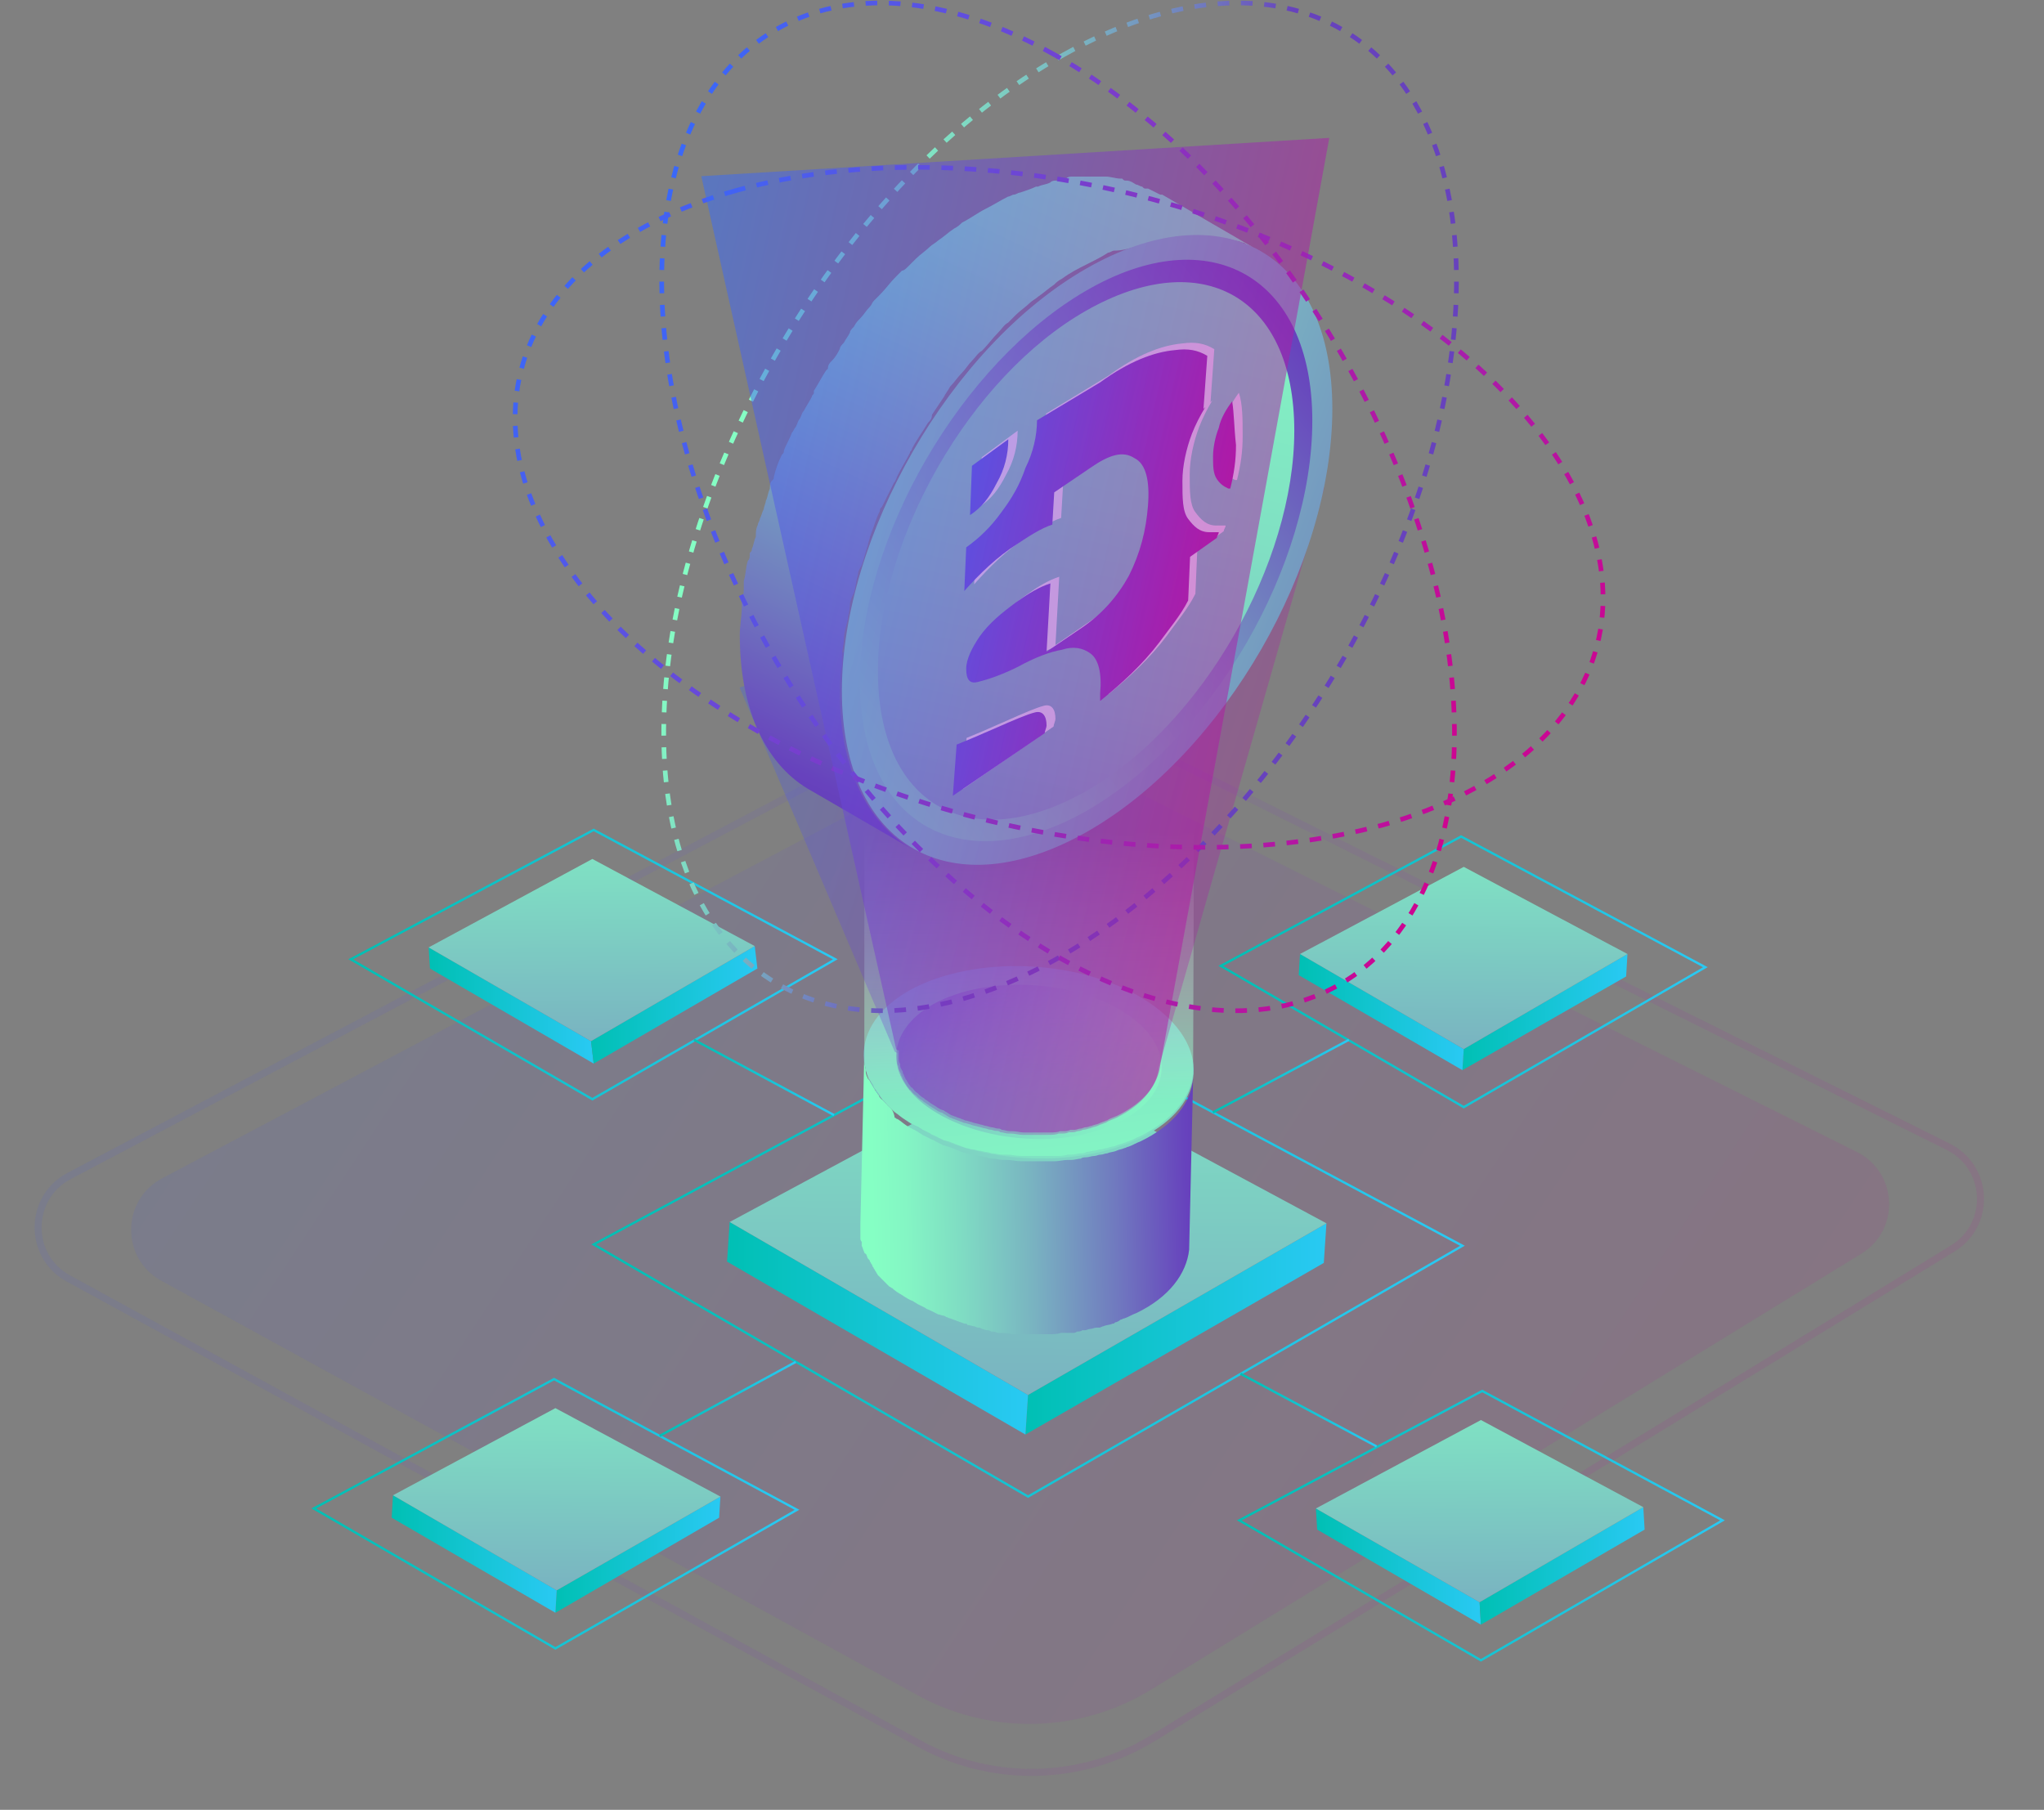 <svg width="690" height="611" viewBox="0 0 690 611" fill="none" xmlns="http://www.w3.org/2000/svg">
<rect x="0" y="0" width="690" height="611" fill="#808080" stroke="none"/>
<path opacity="0.1" d="M305.599 265.078L54.728 397.813C40.902 405.129 40.757 424.882 54.473 432.401L309.766 572.329C334.498 585.885 364.598 585.145 388.634 570.39L628.345 423.246C641.479 415.184 640.637 395.828 626.854 388.936L377.482 264.251C354.793 252.906 328.021 253.214 305.599 265.078Z" fill="url(#paint0_linear_1_417)"/>
<path opacity="0.1" d="M305.472 248.121L23.339 397.013C9.489 404.323 9.343 424.108 23.085 431.621L310.474 588.736C335.166 602.235 365.191 601.498 389.191 586.804L659.174 421.503C672.333 413.447 671.491 394.059 657.683 387.173L377.209 247.297C354.56 236.002 327.856 236.308 305.472 248.121Z" stroke="url(#paint1_linear_1_417)" stroke-width="2.357"/>
<path d="M549.387 322.075L548.941 329.652L493.675 361.296L494.121 354.165L549.387 322.075Z" fill="url(#paint2_linear_1_417)"/>
<path d="M494.123 354.166L493.677 361.297L438.411 329.207L438.857 322.076L494.123 354.166Z" fill="url(#paint3_linear_1_417)"/>
<path d="M438.858 322.075L494.124 354.165L549.39 322.075L494.124 292.659L438.858 322.075Z" fill="url(#paint4_linear_1_417)"/>
<path d="M412.115 326.086L494.123 373.775L575.685 326.532L493.232 282.408L412.115 326.086Z" stroke="url(#paint5_linear_1_417)" stroke-width="0.778" stroke-miterlimit="10"/>
<path d="M144.698 319.846L145.144 326.977L200.41 359.067L199.519 351.491L144.698 319.846Z" fill="url(#paint6_linear_1_417)"/>
<path d="M199.517 351.491L200.409 359.068L255.675 326.978L254.783 319.401L199.517 351.491Z" fill="url(#paint7_linear_1_417)"/>
<path d="M254.787 319.401L199.521 351.491L144.701 319.847L199.967 289.985L254.787 319.401Z" fill="url(#paint8_linear_1_417)"/>
<path d="M281.973 323.858L199.965 371.101L118.403 323.858L200.411 280.18L281.973 323.858Z" stroke="url(#paint9_linear_1_417)" stroke-width="0.778" stroke-miterlimit="10"/>
<path d="M200.413 420.126L347.046 505.254L493.68 420.572L346.155 341.684L200.413 420.126Z" stroke="url(#paint10_linear_1_417)" stroke-width="0.778" stroke-miterlimit="10"/>
<path d="M447.774 412.995L446.882 426.366L346.155 484.306L347.047 470.936L447.774 412.995Z" fill="url(#paint11_linear_1_417)"/>
<path d="M347.048 470.936L346.156 484.307L245.43 425.921L246.321 412.55L347.048 470.936Z" fill="url(#paint12_linear_1_417)"/>
<path d="M246.322 412.55L347.049 470.936L447.775 412.996L346.603 358.621L246.322 412.55Z" fill="url(#paint13_linear_1_417)"/>
<path d="M299.806 373.328C299.806 373.328 299.806 372.883 299.806 373.328C298.915 372.437 298.469 371.546 297.578 371.1C297.132 370.654 296.686 370.209 296.686 369.763C296.241 369.317 295.795 368.426 295.349 367.98C295.349 367.534 294.904 367.089 294.904 367.089C294.458 366.197 294.012 365.752 293.567 364.86C293.567 364.86 293.567 364.415 293.121 364.415C292.675 363.523 292.23 362.632 292.23 361.74C292.23 361.295 292.23 361.295 292.23 360.849C292.23 359.958 291.784 359.512 291.784 358.621C291.784 358.175 291.784 358.175 291.784 357.729C291.784 356.838 291.784 355.946 291.784 355.055L290.447 412.995C290.447 412.995 290.447 412.995 290.447 413.441C290.447 414.332 290.447 414.778 290.447 415.669V416.115C290.447 416.561 290.447 416.561 290.447 417.006C290.447 417.452 290.447 417.898 290.447 417.898C290.447 418.344 290.447 418.789 290.892 419.235C290.892 419.681 290.892 419.681 290.892 420.126V420.572C291.338 421.463 291.338 421.909 291.784 422.8C291.784 422.8 291.784 423.246 292.23 423.246C292.675 423.692 292.675 424.583 293.121 425.029L293.567 425.475C293.567 425.92 294.012 426.366 294.012 426.366C294.012 426.812 294.458 426.812 294.458 427.257C294.458 427.703 294.904 427.703 294.904 428.149C295.349 428.594 295.349 429.04 295.795 429.486C295.795 429.932 296.241 429.932 296.241 430.377C296.686 430.823 297.132 431.269 297.578 431.714C298.024 432.16 298.915 433.051 299.361 433.497C299.806 433.943 299.806 433.943 300.252 434.389C300.698 434.389 300.698 434.834 301.143 434.834C302.035 435.726 303.372 436.617 304.263 437.063C305.6 437.954 306.937 438.845 308.275 439.291C308.72 439.737 309.166 439.737 309.612 440.183C310.503 440.628 311.394 441.074 312.286 441.52C312.731 441.965 313.177 441.965 314.069 442.411C314.96 442.857 315.851 443.302 316.743 443.748C317.188 443.748 318.08 444.194 318.525 444.194C318.971 444.194 319.417 444.639 319.417 444.639C319.863 444.639 320.308 445.085 320.754 445.085C322.091 445.531 322.982 445.977 324.319 446.422C324.765 446.422 325.211 446.868 325.657 446.868C326.102 446.868 326.548 446.868 326.548 447.314C327.439 447.314 328.331 447.759 328.776 447.759C329.222 447.759 329.668 448.205 330.113 448.205C330.559 448.205 331.005 448.205 331.451 448.651C331.896 448.651 332.788 449.096 333.233 449.096C333.679 449.096 334.125 449.096 334.57 449.542C335.462 449.542 335.908 449.542 336.799 449.988C337.245 449.988 337.69 449.988 338.136 449.988H338.582C339.919 449.988 341.256 450.433 342.593 450.433C342.593 450.433 342.593 450.433 343.039 450.433C343.484 450.433 343.484 450.433 343.93 450.433C344.821 450.433 345.713 450.433 346.604 450.433C347.05 450.433 347.496 450.433 347.941 450.433C348.387 450.433 348.833 450.433 349.278 450.433C349.724 450.433 350.17 450.433 350.615 450.433C351.507 450.433 352.844 450.433 353.735 450.433H354.181C355.518 450.433 356.855 450.433 358.192 449.988C358.638 449.988 358.638 449.988 359.084 449.988C359.529 449.988 359.975 449.988 360.421 449.988C360.866 449.988 361.758 449.988 362.203 449.988C362.649 449.988 363.095 449.988 363.54 449.542C363.986 449.542 364.878 449.542 365.323 449.096C365.769 449.096 366.215 449.096 366.215 449.096C366.66 449.096 367.552 448.651 367.997 448.651C368.889 448.651 369.335 448.205 370.226 448.205C370.672 448.205 370.672 448.205 371.117 448.205C371.563 448.205 372.009 447.759 372.454 447.759C373.346 447.314 374.683 447.314 375.574 446.868C376.02 446.868 376.02 446.868 376.466 446.422C376.911 446.422 377.803 445.977 378.248 445.531C378.694 445.531 379.14 445.085 379.585 445.085C380.923 444.639 382.26 443.748 383.597 443.302C394.739 437.954 400.533 429.932 401.424 421.909L402.762 363.969C402.316 371.991 396.076 380.014 384.934 385.362C383.597 385.808 382.26 386.699 380.923 387.145C380.477 387.145 380.031 387.591 379.585 387.591C378.694 388.036 377.803 388.036 376.911 388.482C376.02 388.928 374.683 388.928 373.791 389.373C372.9 389.373 372.454 389.819 371.563 389.819C370.672 389.819 370.226 390.265 369.335 390.265C368.443 390.265 367.552 390.711 366.66 390.711C366.215 390.711 365.323 390.711 364.878 391.156C363.986 391.156 362.649 391.602 361.758 391.602C361.312 391.602 360.866 391.602 360.421 391.602C359.084 391.602 357.301 392.048 355.964 392.048H355.518C354.181 392.048 352.844 392.048 351.061 392.048C350.615 392.048 350.17 392.048 349.724 392.048C348.387 392.048 347.05 392.048 345.713 392.048C345.267 392.048 345.267 392.048 344.821 392.048C343.039 392.048 341.702 391.602 339.919 391.602C339.473 391.602 339.027 391.602 338.582 391.602C337.245 391.602 336.353 391.156 335.016 391.156C334.57 391.156 333.679 391.156 333.233 390.711C332.342 390.711 331.451 390.265 330.559 390.265C329.668 390.265 328.776 389.819 328.331 389.819C327.439 389.819 326.994 389.373 326.102 389.373C324.765 388.928 323.428 388.482 322.537 388.036C321.645 387.591 321.2 387.591 320.308 387.145C319.863 387.145 318.971 386.699 318.525 386.699C317.634 386.254 316.743 385.808 315.851 385.362C315.406 384.917 314.96 384.917 314.069 384.471C313.177 384.025 312.286 383.579 311.394 383.134C310.949 382.688 310.503 382.688 310.057 382.242C308.72 381.351 307.383 380.905 306.046 380.014C304.709 379.122 303.818 378.231 302.926 377.785C302.48 377.785 302.48 377.34 302.035 377.34C301.589 374.666 300.698 374.22 299.806 373.328Z" fill="url(#paint14_linear_1_417)"/>
<path d="M306.493 378.677C285.545 364.86 286.882 344.358 309.167 333.216C331.897 322.074 367.107 324.302 388.054 338.564C409.002 352.826 407.665 372.883 385.38 384.025C362.65 395.167 327.44 392.939 306.493 378.677Z" fill="url(#paint15_linear_1_417)"/>
<path d="M314.513 374.666C297.576 363.523 298.913 347.033 316.741 338.119C335.015 329.205 363.093 330.988 380.03 342.13C396.966 353.272 396.075 369.763 377.801 378.677C359.973 388.037 331.449 385.808 314.513 374.666Z" fill="url(#paint16_linear_1_417)"/>
<path d="M291.78 354.609C291.78 355.5 291.78 356.392 291.78 357.283C291.78 357.729 291.78 357.729 291.78 358.174C291.78 359.066 291.78 359.511 292.226 360.403C292.226 360.849 292.226 360.849 292.226 361.294C292.672 362.186 292.672 363.077 293.118 363.968C293.118 363.968 293.118 364.414 293.563 364.414C294.009 365.305 294.455 365.751 294.9 366.643C294.9 367.088 295.346 367.534 295.346 367.534C295.792 367.98 296.237 368.871 296.683 369.317C297.129 369.762 297.129 370.208 297.574 370.654C298.02 371.545 298.912 371.991 299.357 372.882C300.249 373.774 301.14 374.665 302.031 375.556C302.477 375.556 302.477 376.002 302.923 376.002C303.814 376.894 305.151 377.785 306.043 378.231C307.38 379.122 308.717 380.013 310.054 380.459C310.5 380.905 310.945 380.905 311.391 381.35C312.282 381.796 313.174 382.242 314.065 382.688C314.511 383.133 314.957 383.133 315.848 383.579C316.739 384.025 317.631 384.47 318.522 384.916C318.968 384.916 319.859 385.362 320.305 385.362C321.196 385.807 321.642 385.807 322.533 386.253C323.87 386.699 324.762 387.145 326.099 387.59C326.99 387.59 327.436 388.036 328.327 388.036C329.219 388.036 330.11 388.482 330.556 388.482C331.447 388.482 332.339 388.927 333.23 388.927C333.676 388.927 334.567 389.373 335.013 389.373C336.35 389.373 337.241 389.819 338.578 389.819C339.024 389.819 339.47 389.819 339.915 389.819C341.698 389.819 343.035 390.264 344.818 390.264C345.264 390.264 345.264 390.264 345.709 390.264C347.046 390.264 348.384 390.264 349.721 390.264C350.166 390.264 350.612 390.264 351.058 390.264C352.395 390.264 353.732 390.264 355.515 390.264H355.96C357.743 390.264 359.08 390.264 360.417 389.819C360.863 389.819 361.309 389.819 361.754 389.819C362.646 389.819 363.983 389.373 364.874 389.373C365.32 389.373 366.211 389.373 366.657 388.927C367.548 388.927 368.44 388.482 369.331 388.482C370.223 388.482 370.668 388.036 371.56 388.036C372.451 388.036 372.897 387.59 373.788 387.59C374.679 387.145 376.017 387.144 376.908 386.699C377.799 386.253 378.691 386.253 379.582 385.807C380.028 385.807 380.473 385.362 380.919 385.362C382.256 384.916 383.593 384.025 384.93 383.579C395.627 378.231 401.867 370.654 402.758 362.631L403.204 236.054L291.78 235.609V356.392V354.609Z" fill="url(#paint17_linear_1_417)"/>
<path opacity="0.3" d="M302.925 355.501C302.925 356.393 302.925 356.839 302.925 357.73V358.176C302.925 358.621 302.925 359.513 303.371 359.958V360.404C303.371 361.296 303.817 361.741 304.262 362.633V363.078C304.708 363.524 304.708 364.415 305.154 364.861C305.154 365.307 305.599 365.307 305.599 365.752C306.045 366.198 306.045 366.644 306.491 367.09C306.936 367.535 306.936 367.981 307.382 367.981C307.828 368.427 308.273 369.318 309.165 369.764C310.056 370.655 310.502 371.101 311.393 371.546L311.839 371.992C312.73 372.438 313.622 373.329 314.513 373.775C315.405 374.221 316.296 375.112 317.633 375.558C318.079 375.558 318.524 376.003 318.524 376.003C319.416 376.449 319.861 376.895 320.753 377.34C321.199 377.34 321.644 377.786 322.09 377.786C322.981 378.232 323.427 378.232 324.318 378.678C324.764 378.678 325.21 379.123 325.655 379.123C326.101 379.123 326.993 379.569 327.438 379.569C328.33 380.015 329.221 380.015 330.558 380.46C331.004 380.46 331.895 380.906 332.341 380.906C332.787 380.906 333.678 381.352 334.124 381.352C335.015 381.352 335.461 381.797 336.352 381.797C336.798 381.797 337.244 381.797 337.689 382.243C338.581 382.243 339.472 382.689 340.363 382.689C340.809 382.689 341.255 382.689 341.255 382.689C342.592 382.689 343.929 383.135 345.266 383.135H345.712C346.603 383.135 347.94 383.135 348.832 383.135C349.277 383.135 349.723 383.135 349.723 383.135C351.06 383.135 351.951 383.135 353.288 383.135H353.734C355.071 383.135 356.408 383.134 357.3 382.689C357.745 382.689 358.191 382.689 358.191 382.689C359.083 382.689 359.974 382.689 360.865 382.243C361.311 382.243 361.757 382.243 362.202 382.243C363.094 382.243 363.539 381.797 364.431 381.797C364.877 381.797 365.322 381.352 366.214 381.352C366.659 381.352 367.551 380.906 367.996 380.906C368.888 380.46 369.779 380.46 370.671 380.015C371.562 379.569 372.008 379.569 372.899 379.123C373.345 379.123 373.79 378.678 373.79 378.678C374.682 378.232 376.019 377.786 376.91 377.34C385.824 372.884 390.281 367.09 391.172 360.404L447.045 164.636L249.67 232.115L302.034 355.056L302.925 355.501Z" fill="url(#paint18_linear_1_417)"/>
<path d="M383.536 83.269C383.536 82.593 383.536 82.593 383.536 83.269C386.239 82.593 388.266 81.918 390.293 81.242C391.645 81.242 392.321 80.566 393.672 80.566C395.024 80.566 396.375 79.89 397.727 79.89C398.402 79.89 399.078 79.89 400.43 79.89C402.457 79.89 403.808 79.89 405.836 79.89C406.511 79.89 406.511 79.89 407.187 79.89C409.214 79.89 411.242 80.566 413.269 80.566C413.945 80.566 413.945 80.566 414.621 80.566C415.972 81.242 417.999 81.242 419.351 81.918C420.027 81.918 420.027 81.918 420.702 82.593C422.73 83.269 424.081 83.945 426.108 85.296L392.321 65.699C392.321 65.699 392.321 65.699 391.645 65.699C390.293 65.024 388.942 64.348 387.59 63.672H386.914C386.239 63.672 386.239 63.672 385.563 62.996C384.887 62.996 384.211 62.321 383.536 62.321C381.508 60.969 380.833 60.969 380.157 60.969C379.481 60.969 379.481 60.969 378.805 60.293H378.13C376.778 60.293 374.751 59.617 373.399 59.617C372.724 59.617 372.724 59.617 372.048 59.617C370.696 59.617 369.345 59.617 367.993 59.617C367.317 59.617 367.317 59.617 366.642 59.617C365.966 59.617 365.29 59.617 363.939 59.617C363.263 59.617 362.587 59.617 361.911 59.617C361.236 59.617 360.56 59.617 359.884 60.293C358.533 60.293 357.857 60.969 356.505 60.969C355.83 60.969 355.154 60.969 354.478 61.645C353.127 62.321 351.775 62.321 350.424 62.996C350.424 62.996 350.423 62.996 349.748 62.996C348.396 63.672 346.369 64.348 344.342 65.024C343.666 65.024 342.99 65.699 342.314 65.699C341.639 65.699 340.963 66.375 340.287 66.375C337.584 67.727 335.557 69.078 332.854 70.43C330.151 71.781 327.448 73.808 324.745 75.16C324.069 75.836 323.393 76.511 322.042 77.187C320.014 78.539 318.663 79.89 316.636 81.242C315.96 81.918 314.608 82.593 313.933 83.269C312.581 84.621 310.554 85.972 309.202 87.324C308.526 87.999 307.175 89.351 306.499 90.027C305.823 90.702 305.148 91.378 304.472 91.378C303.796 92.054 303.12 92.73 302.445 93.405C300.417 95.433 299.066 97.46 297.039 99.487C296.363 100.163 295.687 100.839 295.011 101.515C294.336 102.19 294.336 102.866 293.66 103.542C292.308 104.893 291.633 106.245 290.281 107.596C289.605 108.272 288.929 108.948 288.254 110.299C287.578 110.975 286.902 111.651 286.902 112.327C286.226 113.678 285.551 114.354 284.875 115.705C284.199 116.381 283.523 117.057 283.523 117.733C282.848 119.084 282.172 120.436 280.82 121.787C280.145 122.463 279.469 123.139 279.469 124.49L278.793 125.166C277.442 127.193 276.09 129.896 274.739 131.924C274.739 131.924 274.739 131.924 274.739 132.599C274.739 133.275 274.063 133.275 274.063 133.951C273.387 135.302 272.036 137.33 271.36 138.681C270.684 139.357 270.684 140.033 270.008 141.384C269.332 142.06 269.332 142.736 268.657 144.087C267.981 144.763 267.981 145.439 267.305 146.115C266.629 148.142 265.278 150.169 264.602 152.196C264.602 152.872 264.602 152.872 263.926 153.548C262.575 156.251 261.899 158.278 261.223 160.981C261.223 161.657 261.223 161.657 260.548 162.333C259.872 163.009 259.872 164.36 259.872 165.036C259.196 166.387 259.196 167.739 258.52 169.09C258.52 169.766 257.845 171.118 257.845 171.793C257.169 173.145 257.169 173.821 256.493 175.172C256.493 175.848 255.817 176.524 255.817 177.2C255.142 178.551 255.142 179.903 255.142 181.254C254.466 182.606 254.466 183.957 253.79 185.309C253.79 185.984 253.79 185.984 253.114 186.66C253.114 188.012 253.114 188.687 252.439 189.363C251.763 191.39 251.763 194.093 251.087 196.121C251.087 196.797 251.087 197.472 251.087 198.148C251.087 199.5 251.087 200.851 250.411 202.203C250.411 202.878 250.411 204.23 250.411 204.906C250.411 208.284 249.735 210.987 249.735 214.366C249.735 240.721 259.196 258.966 274.063 267.075L307.851 286.672C292.984 277.888 283.523 259.642 283.523 233.963C283.523 231.26 283.523 227.881 284.199 224.503C284.199 223.827 284.199 222.475 284.199 221.8C284.199 219.772 284.875 217.745 284.875 215.718C284.875 213.69 285.551 211.663 286.226 208.96C286.226 207.609 286.902 206.257 286.902 204.23C286.902 202.878 287.578 201.527 288.254 200.175C288.929 198.148 288.929 196.121 289.605 194.093C289.605 192.742 290.281 192.066 290.957 190.715C291.633 188.687 292.308 185.984 292.984 183.957C292.984 183.281 293.66 181.93 293.66 181.254C295.011 177.875 295.687 175.172 297.039 172.469C297.039 171.793 297.039 171.793 297.714 171.118C299.066 168.415 300.417 165.712 301.769 163.009C302.445 162.333 302.445 161.657 303.12 160.306C304.472 157.603 305.823 155.575 307.175 152.872C307.175 152.196 307.851 152.196 307.851 151.521C309.202 148.818 311.23 146.115 313.257 142.736C313.933 142.06 314.608 141.384 314.608 140.033C315.96 138.006 317.311 135.978 318.663 133.951C319.339 132.599 320.014 131.924 320.69 130.572C322.042 129.221 323.393 127.193 324.745 125.842C326.096 124.49 326.772 123.139 328.123 121.787C329.475 120.436 330.151 119.084 331.502 118.408C333.53 116.381 334.881 114.354 336.908 112.327C338.26 110.975 338.936 109.624 340.287 108.948C340.963 108.272 342.314 106.921 342.99 106.245C344.342 104.893 346.369 103.542 347.72 102.19C348.396 101.515 349.748 100.839 350.424 100.163C352.451 98.811 353.802 97.46 355.83 96.109C356.505 95.433 357.181 94.757 358.533 94.081C361.236 92.054 363.939 90.702 366.642 89.351C369.345 87.999 372.048 86.648 374.075 85.296C374.751 85.296 375.427 84.621 376.102 84.621C378.805 84.621 380.833 83.945 383.536 83.269Z" fill="url(#paint19_linear_1_417)"/>
<path d="M366.642 90.703C412.593 64.349 449.76 85.297 449.76 138.006C449.76 190.716 413.269 254.237 367.317 280.591C321.366 306.946 284.199 285.997 284.199 233.288C284.199 181.255 320.69 117.058 366.642 90.703Z" fill="url(#paint20_linear_1_417)"/>
<path d="M366.64 98.136C408.537 73.808 443 93.406 443 142.06C443 190.715 409.212 249.506 366.64 273.833C324.743 297.485 290.279 278.563 290.279 229.909C290.279 181.254 324.743 122.463 366.64 98.136Z" fill="url(#paint21_linear_1_417)"/>
<path d="M366.64 104.892C405.834 82.592 436.919 100.162 436.919 145.438C436.919 190.038 405.834 244.774 366.64 267.074C327.446 289.374 296.362 271.805 296.362 226.529C296.362 181.929 327.446 127.192 366.64 104.892Z" fill="url(#paint22_linear_1_417)"/>
<path d="M359.207 18.396C432.865 -22.825 492.332 11.639 491.656 96.109C490.98 180.578 430.162 281.942 356.504 323.839C282.847 365.061 223.38 330.597 224.056 246.127C224.731 161.657 284.874 59.618 359.207 18.396Z" stroke="url(#paint23_linear_1_417)" stroke-width="1.571" stroke-miterlimit="10" stroke-dasharray="3.93 3.93"/>
<path d="M355.829 18.396C282.171 -22.825 222.704 11.639 223.38 96.109C224.056 180.578 284.874 281.942 358.532 323.839C432.189 365.061 491.656 330.597 490.98 246.127C490.305 161.657 429.486 59.618 355.829 18.396Z" stroke="url(#paint24_linear_1_417)" stroke-width="1.571" stroke-miterlimit="10" stroke-dasharray="3.93 3.93"/>
<path d="M248.382 64.349C166.615 87.324 149.722 153.549 209.864 213.016C270.007 271.807 384.886 300.864 466.652 278.564C548.419 255.588 565.313 189.364 505.171 129.897C445.028 70.43 330.149 41.373 248.382 64.349Z" stroke="url(#paint25_linear_1_417)" stroke-width="1.571" stroke-miterlimit="10" stroke-dasharray="3.93 3.93"/>
<path d="M243.197 505.254L242.751 512.385L187.485 544.475L187.931 536.898L243.197 505.254Z" fill="url(#paint26_linear_1_417)"/>
<path d="M187.931 536.898L187.486 544.475L132.22 512.385L132.665 504.808L187.931 536.898Z" fill="url(#paint27_linear_1_417)"/>
<path d="M132.666 504.809L187.932 536.899L243.198 505.254L187.486 475.393L132.666 504.809Z" fill="url(#paint28_linear_1_417)"/>
<path d="M105.924 509.266L187.486 556.51L269.048 509.712L187.04 465.588L105.924 509.266Z" stroke="url(#paint29_linear_1_417)" stroke-width="0.778" stroke-miterlimit="10"/>
<path d="M222.697 484.752L268.603 459.793" stroke="url(#paint30_linear_1_417)" stroke-width="0.778" stroke-miterlimit="10"/>
<path d="M444.205 509.266L444.651 516.397L499.917 548.487L499.471 540.91L444.205 509.266Z" fill="url(#paint31_linear_1_417)"/>
<path d="M499.47 540.911L499.916 548.488L555.182 516.398L554.736 508.821L499.47 540.911Z" fill="url(#paint32_linear_1_417)"/>
<path d="M554.737 508.821L499.471 540.911L444.205 509.266L499.917 479.405L554.737 508.821Z" fill="url(#paint33_linear_1_417)"/>
<path d="M581.479 513.277L499.917 560.521L418.355 513.277L500.363 469.599L581.479 513.277Z" stroke="url(#paint34_linear_1_417)" stroke-width="0.778" stroke-miterlimit="10"/>
<path d="M464.708 488.319L418.801 463.806" stroke="url(#paint35_linear_1_417)" stroke-width="0.778" stroke-miterlimit="10"/>
<path d="M409.443 375.558L455.349 351.045" stroke="url(#paint36_linear_1_417)" stroke-width="0.778" stroke-miterlimit="10"/>
<path d="M281.525 376.449L234.281 351.045" stroke="url(#paint37_linear_1_417)" stroke-width="0.778" stroke-miterlimit="10"/>
<path d="M325.018 266.417L355.657 245.288C355.657 244.648 356.295 243.367 356.295 242.727C356.295 239.526 355.018 237.605 352.465 238.245C349.912 238.885 345.444 240.806 339.699 243.367C333.954 245.928 329.486 247.849 326.294 249.13L325.018 266.417ZM418.211 132.601C416.296 135.162 414.381 138.363 413.743 141.565C412.466 144.766 411.828 148.608 411.828 151.169C411.828 154.37 411.828 156.931 413.105 158.852C414.381 160.773 415.658 161.413 416.935 162.053H417.573C418.85 156.931 419.488 152.449 419.488 147.327C419.488 141.565 419.488 136.443 418.211 132.601ZM331.401 154.37L330.762 171.017C334.592 168.456 337.145 165.255 339.699 160.133C342.252 155.651 343.529 150.529 343.529 145.406L331.401 154.37ZM353.103 139.644C353.103 144.766 351.827 150.529 349.273 155.651C347.358 161.413 344.805 165.895 340.975 171.017C337.784 175.499 333.954 179.341 329.486 182.542L328.847 197.268C333.954 191.506 339.699 185.743 346.72 181.261C350.55 178.7 354.38 176.139 358.21 174.859L358.848 163.974L370.976 155.651C377.359 151.169 381.827 149.888 385.657 152.449C389.487 154.37 390.764 160.133 390.125 168.456C389.487 176.779 387.572 184.463 383.742 192.146C379.912 199.189 374.806 204.951 368.423 209.433L356.295 217.757L357.571 194.707C353.742 195.987 350.55 197.908 346.082 201.11C340.975 204.951 337.145 208.153 333.954 212.634C331.401 216.476 329.486 220.318 329.486 223.519C329.486 227.361 330.762 228.641 333.316 228.001C335.869 227.361 340.337 226.08 346.72 222.879C352.465 219.677 357.571 217.757 361.401 217.116C365.231 215.836 368.423 216.476 370.976 218.397C373.529 220.318 374.806 224.799 374.168 231.842C374.168 232.483 374.168 233.763 374.168 234.403C381.189 228.641 388.211 222.238 393.955 214.555C397.147 210.073 400.977 205.591 403.53 200.469L404.168 185.743L413.105 179.341C413.105 178.7 413.743 178.06 413.743 177.42C412.466 177.42 411.828 177.42 410.551 177.42C407.36 177.42 405.445 175.499 403.53 172.938C401.615 170.377 401.615 165.895 401.615 160.133C401.615 155.01 402.892 149.248 404.807 144.126C406.083 140.925 407.36 138.363 409.275 135.162L408.637 135.802L409.913 117.875C406.722 115.954 403.53 115.314 399.062 115.954C392.04 116.594 383.742 119.796 374.168 126.839L353.103 139.644Z" fill="white"/>
<path d="M321.645 268.666L352.649 247.537C352.649 246.897 353.295 245.616 353.295 244.976C353.295 241.775 352.003 239.854 349.42 240.494C346.836 241.135 342.315 243.055 336.501 245.616C330.688 248.178 326.167 250.098 322.937 251.379L321.645 268.666ZM415.948 135.491C414.011 138.052 412.073 141.253 411.427 144.454C410.135 147.656 409.489 151.497 409.489 154.058C409.489 157.26 409.489 159.821 410.781 161.742C412.073 163.662 413.365 164.303 414.657 164.943H415.303C416.594 159.821 417.24 155.339 417.24 150.217C416.594 144.454 416.594 139.332 415.948 135.491ZM328.104 157.26L327.459 173.907C331.334 171.346 333.918 168.144 336.501 163.022C339.085 158.54 340.377 153.418 340.377 148.296L328.104 157.26ZM350.065 141.893C350.065 147.015 348.774 152.778 346.19 157.9C344.252 163.662 341.669 168.144 337.793 173.266C334.564 177.748 330.688 181.59 326.167 184.791L325.521 199.517C330.688 193.755 336.501 187.992 343.606 183.511C347.482 180.95 351.357 178.388 355.233 177.108L355.879 166.223L368.151 157.9C374.61 153.418 379.131 152.138 383.007 154.699C386.882 156.619 388.174 162.382 387.528 170.705C386.882 179.029 384.945 186.712 381.069 194.395C377.194 201.438 372.026 207.2 365.567 211.682L353.295 220.006L354.587 196.956C350.711 198.237 347.482 200.158 342.96 203.359C337.793 207.2 333.918 210.402 330.688 214.884C328.104 218.725 326.167 222.567 326.167 225.768C326.167 229.61 327.459 230.89 330.042 230.25C332.626 229.61 337.147 228.329 343.606 225.128C349.42 221.927 354.587 220.006 358.462 219.366C362.338 218.085 365.567 218.725 368.151 220.646C370.735 222.567 372.026 227.049 371.381 234.092C371.381 234.732 371.381 236.012 371.381 236.653C378.486 230.89 385.591 224.488 391.404 216.804C394.633 212.323 398.509 207.841 401.093 202.719L401.738 187.992L410.781 181.59C410.781 180.95 411.427 180.309 411.427 179.669C410.135 179.669 409.489 179.669 408.198 179.669C404.968 179.669 403.03 177.748 401.093 175.187C399.155 172.626 399.155 168.144 399.155 162.382C399.155 157.26 400.447 151.497 402.384 146.375C403.676 143.174 404.968 140.613 406.906 137.411L406.26 138.052L407.552 120.124C404.322 118.203 401.093 117.563 396.571 118.203C389.466 118.844 381.069 122.045 371.381 129.088L350.065 141.893Z" fill="url(#paint38_linear_1_417)"/>
<g style="mix-blend-mode:screen" opacity="0.5">
<path d="M303.419 354.707C303.419 355.598 303.419 356.044 303.419 356.935V357.381C303.419 357.827 303.419 358.718 303.865 359.164V359.609C303.865 360.501 304.311 360.946 304.756 361.838V362.283C305.202 362.729 305.202 363.621 305.648 364.066C305.648 364.512 306.094 364.512 306.094 364.958C306.539 365.403 306.539 365.849 306.985 366.295C307.431 366.74 307.431 367.186 307.876 367.186C308.322 367.632 308.768 368.523 309.659 368.969C310.55 369.86 310.996 370.306 311.888 370.752L312.333 371.197C313.225 371.643 314.116 372.534 315.007 372.98C315.899 373.426 316.79 374.317 318.127 374.763C318.573 374.763 319.019 375.209 319.019 375.209C319.91 375.654 320.356 376.1 321.247 376.546C321.693 376.546 322.139 376.991 322.584 376.991C323.476 377.437 323.921 377.437 324.813 377.883C325.258 377.883 325.704 378.328 326.15 378.328C326.595 378.328 327.487 378.774 327.933 378.774C328.824 379.22 329.715 379.22 331.052 379.666C331.498 379.666 332.389 380.111 332.835 380.111C333.281 380.111 334.172 380.557 334.618 380.557C335.509 380.557 335.955 381.003 336.846 381.003C337.292 381.003 337.738 381.003 338.183 381.448C339.075 381.448 339.966 381.894 340.858 381.894C341.303 381.894 341.749 381.894 341.749 381.894C343.086 381.894 344.423 382.34 345.76 382.34H346.206C347.097 382.34 348.434 382.34 349.326 382.34C349.772 382.34 350.217 382.34 350.217 382.34C351.554 382.34 352.446 382.34 353.783 382.34H354.228C355.566 382.34 356.903 382.34 357.794 381.894C358.24 381.894 358.685 381.894 358.685 381.894C359.577 381.894 360.468 381.894 361.36 381.448C361.805 381.448 362.251 381.448 362.697 381.448C363.588 381.448 364.034 381.003 364.925 381.003C365.371 381.003 365.816 380.557 366.708 380.557C367.154 380.557 368.045 380.111 368.491 380.111C369.382 379.666 370.273 379.666 371.165 379.22C372.056 378.774 372.502 378.774 373.393 378.328C373.839 378.328 374.285 377.883 374.285 377.883C375.176 377.437 376.513 376.991 377.405 376.546C386.318 372.089 390.775 366.295 391.667 359.609L448.732 46.548L236.736 59.482L302.528 354.261L303.419 354.707Z" fill="url(#paint39_linear_1_417)"/>
</g>
<defs>
<linearGradient id="paint0_linear_1_417" x1="22.49" y1="246.173" x2="615.293" y2="635.35" gradientUnits="userSpaceOnUse">
<stop stop-color="#316EFF"/>
<stop offset="1" stop-color="#D4008C"/>
</linearGradient>
<linearGradient id="paint1_linear_1_417" x1="-9" y1="229.304" x2="640.97" y2="657.112" gradientUnits="userSpaceOnUse">
<stop stop-color="#316EFF"/>
<stop offset="1" stop-color="#D4008C"/>
</linearGradient>
<linearGradient id="paint2_linear_1_417" x1="493.675" y1="351.065" x2="549.387" y2="351.169" gradientUnits="userSpaceOnUse">
<stop stop-color="#00C0B4"/>
<stop offset="1" stop-color="#29C9F3"/>
</linearGradient>
<linearGradient id="paint3_linear_1_417" x1="438.411" y1="351.065" x2="494.123" y2="351.169" gradientUnits="userSpaceOnUse">
<stop stop-color="#00C0B4"/>
<stop offset="1" stop-color="#29C9F3"/>
</linearGradient>
<linearGradient id="paint4_linear_1_417" x1="495.022" y1="229.882" x2="491.235" y2="661.261" gradientUnits="userSpaceOnUse">
<stop stop-color="#85FFC4"/>
<stop offset="0.06" stop-color="#84F6C4"/>
<stop offset="0.16" stop-color="#7FDCC3"/>
<stop offset="0.288" stop-color="#79B3C1"/>
<stop offset="0.437" stop-color="#707ABF"/>
<stop offset="0.567" stop-color="#6742BD"/>
<stop offset="0.865" stop-color="#411D87"/>
<stop offset="0.994" stop-color="#3C148A"/>
</linearGradient>
<linearGradient id="paint5_linear_1_417" x1="412.115" y1="349.94" x2="575.685" y2="350.325" gradientUnits="userSpaceOnUse">
<stop stop-color="#00C0B4"/>
<stop offset="1" stop-color="#29C9F3"/>
</linearGradient>
<linearGradient id="paint6_linear_1_417" x1="144.698" y1="348.836" x2="200.41" y2="348.94" gradientUnits="userSpaceOnUse">
<stop stop-color="#00C0B4"/>
<stop offset="1" stop-color="#29C9F3"/>
</linearGradient>
<linearGradient id="paint7_linear_1_417" x1="199.517" y1="348.72" x2="255.675" y2="348.825" gradientUnits="userSpaceOnUse">
<stop stop-color="#00C0B4"/>
<stop offset="1" stop-color="#29C9F3"/>
</linearGradient>
<linearGradient id="paint8_linear_1_417" x1="198.967" y1="227.482" x2="202.754" y2="658.861" gradientUnits="userSpaceOnUse">
<stop stop-color="#85FFC4"/>
<stop offset="0.06" stop-color="#84F6C4"/>
<stop offset="0.16" stop-color="#7FDCC3"/>
<stop offset="0.288" stop-color="#79B3C1"/>
<stop offset="0.437" stop-color="#707ABF"/>
<stop offset="0.567" stop-color="#6742BD"/>
<stop offset="0.865" stop-color="#411D87"/>
<stop offset="0.994" stop-color="#3C148A"/>
</linearGradient>
<linearGradient id="paint9_linear_1_417" x1="118.403" y1="347.383" x2="281.974" y2="347.77" gradientUnits="userSpaceOnUse">
<stop stop-color="#00C0B4"/>
<stop offset="1" stop-color="#29C9F3"/>
</linearGradient>
<linearGradient id="paint10_linear_1_417" x1="200.413" y1="462.584" x2="493.681" y2="463.275" gradientUnits="userSpaceOnUse">
<stop stop-color="#00C0B4"/>
<stop offset="1" stop-color="#29C9F3"/>
</linearGradient>
<linearGradient id="paint11_linear_1_417" x1="346.155" y1="465.703" x2="447.774" y2="465.894" gradientUnits="userSpaceOnUse">
<stop stop-color="#00C0B4"/>
<stop offset="1" stop-color="#29C9F3"/>
</linearGradient>
<linearGradient id="paint12_linear_1_417" x1="245.43" y1="465.588" x2="347.048" y2="465.777" gradientUnits="userSpaceOnUse">
<stop stop-color="#00C0B4"/>
<stop offset="1" stop-color="#29C9F3"/>
</linearGradient>
<linearGradient id="paint13_linear_1_417" x1="348.496" y1="244.262" x2="341.58" y2="1032.14" gradientUnits="userSpaceOnUse">
<stop stop-color="#85FFC4"/>
<stop offset="0.06" stop-color="#84F6C4"/>
<stop offset="0.16" stop-color="#7FDCC3"/>
<stop offset="0.288" stop-color="#79B3C1"/>
<stop offset="0.437" stop-color="#707ABF"/>
<stop offset="0.567" stop-color="#6742BD"/>
<stop offset="0.865" stop-color="#411D87"/>
<stop offset="0.994" stop-color="#3C148A"/>
</linearGradient>
<linearGradient id="paint14_linear_1_417" x1="294.343" y1="402.326" x2="481.725" y2="398.975" gradientUnits="userSpaceOnUse">
<stop stop-color="#85FFC4"/>
<stop offset="0.06" stop-color="#84F6C4"/>
<stop offset="0.16" stop-color="#7FDCC3"/>
<stop offset="0.288" stop-color="#79B3C1"/>
<stop offset="0.437" stop-color="#707ABF"/>
<stop offset="0.567" stop-color="#6742BD"/>
<stop offset="0.865" stop-color="#411D87"/>
<stop offset="0.994" stop-color="#3C148A"/>
</linearGradient>
<linearGradient id="paint15_linear_1_417" x1="355.471" y1="431.857" x2="322.126" y2="130.412" gradientUnits="userSpaceOnUse">
<stop stop-color="#85FFC4"/>
<stop offset="0.06" stop-color="#84F6C4"/>
<stop offset="0.16" stop-color="#7FDCC3"/>
<stop offset="0.288" stop-color="#79B3C1"/>
<stop offset="0.437" stop-color="#707ABF"/>
<stop offset="0.567" stop-color="#6742BD"/>
<stop offset="0.865" stop-color="#411D87"/>
<stop offset="0.994" stop-color="#3C148A"/>
</linearGradient>
<linearGradient id="paint16_linear_1_417" x1="404.811" y1="387.619" x2="238.162" y2="303.25" gradientUnits="userSpaceOnUse">
<stop stop-color="#85FFC4"/>
<stop offset="0.06" stop-color="#84F6C4"/>
<stop offset="0.16" stop-color="#7FDCC3"/>
<stop offset="0.288" stop-color="#79B3C1"/>
<stop offset="0.437" stop-color="#707ABF"/>
<stop offset="0.567" stop-color="#6742BD"/>
<stop offset="0.865" stop-color="#411D87"/>
<stop offset="0.994" stop-color="#3C148A"/>
</linearGradient>
<linearGradient id="paint17_linear_1_417" x1="347.217" y1="388.887" x2="348.459" y2="-71.006" gradientUnits="userSpaceOnUse">
<stop offset="0.039" stop-color="#85FFC4" stop-opacity="0.6"/>
<stop offset="0.061" stop-color="#95FFCC" stop-opacity="0.533"/>
<stop offset="0.142" stop-color="#CEFFE7" stop-opacity="0.284"/>
<stop offset="0.202" stop-color="#F2FFF9" stop-opacity="0.099"/>
<stop offset="0.235" stop-color="white" stop-opacity="0"/>
</linearGradient>
<linearGradient id="paint18_linear_1_417" x1="249.67" y1="164.636" x2="487.844" y2="241.94" gradientUnits="userSpaceOnUse">
<stop stop-color="#316EFF"/>
<stop offset="1" stop-color="#D4008C"/>
</linearGradient>
<linearGradient id="paint19_linear_1_417" x1="370.13" y1="64.839" x2="204.751" y2="416.577" gradientUnits="userSpaceOnUse">
<stop stop-color="#85FFC4"/>
<stop offset="0.06" stop-color="#84F6C4"/>
<stop offset="0.16" stop-color="#7FDCC3"/>
<stop offset="0.288" stop-color="#79B3C1"/>
<stop offset="0.437" stop-color="#707ABF"/>
<stop offset="0.567" stop-color="#6742BD"/>
<stop offset="0.865" stop-color="#411D87"/>
<stop offset="0.994" stop-color="#3C148A"/>
</linearGradient>
<linearGradient id="paint20_linear_1_417" x1="221.943" y1="133.221" x2="817.635" y2="348.788" gradientUnits="userSpaceOnUse">
<stop stop-color="#85FFC4"/>
<stop offset="0.06" stop-color="#84F6C4"/>
<stop offset="0.16" stop-color="#7FDCC3"/>
<stop offset="0.288" stop-color="#79B3C1"/>
<stop offset="0.437" stop-color="#707ABF"/>
<stop offset="0.567" stop-color="#6742BD"/>
<stop offset="0.865" stop-color="#411D87"/>
<stop offset="0.994" stop-color="#3C148A"/>
</linearGradient>
<linearGradient id="paint21_linear_1_417" x1="242.912" y1="278.847" x2="602.377" y2="8.538" gradientUnits="userSpaceOnUse">
<stop stop-color="#85FFC4"/>
<stop offset="0.06" stop-color="#84F6C4"/>
<stop offset="0.16" stop-color="#7FDCC3"/>
<stop offset="0.288" stop-color="#79B3C1"/>
<stop offset="0.437" stop-color="#707ABF"/>
<stop offset="0.567" stop-color="#6742BD"/>
<stop offset="0.865" stop-color="#411D87"/>
<stop offset="0.994" stop-color="#3C148A"/>
</linearGradient>
<linearGradient id="paint22_linear_1_417" x1="417.054" y1="-51.652" x2="237.457" y2="797.869" gradientUnits="userSpaceOnUse">
<stop stop-color="#85FFC4"/>
<stop offset="0.1" stop-color="#84FCC4"/>
<stop offset="0.184" stop-color="#83F1C3"/>
<stop offset="0.262" stop-color="#80E0C3"/>
<stop offset="0.335" stop-color="#7CC8C2"/>
<stop offset="0.407" stop-color="#77A8C1"/>
<stop offset="0.476" stop-color="#7181BF"/>
<stop offset="0.543" stop-color="#6A54BE"/>
<stop offset="0.567" stop-color="#6742BD"/>
<stop offset="0.865" stop-color="#411D87"/>
<stop offset="0.994" stop-color="#3C148A"/>
</linearGradient>
<linearGradient id="paint23_linear_1_417" x1="251.901" y1="131.344" x2="462.767" y2="210.758" gradientUnits="userSpaceOnUse">
<stop stop-color="#85FFC4"/>
<stop offset="0.06" stop-color="#84F6C4"/>
<stop offset="0.16" stop-color="#7FDCC3"/>
<stop offset="0.288" stop-color="#79B3C1"/>
<stop offset="0.437" stop-color="#707ABF"/>
<stop offset="0.567" stop-color="#6742BD"/>
<stop offset="0.865" stop-color="#6742BD"/>
<stop offset="0.994" stop-color="#6742BD"/>
</linearGradient>
<linearGradient id="paint24_linear_1_417" x1="223.374" y1="1" x2="553.922" y2="94.416" gradientUnits="userSpaceOnUse">
<stop stop-color="#316EFF"/>
<stop offset="1" stop-color="#D4008C"/>
</linearGradient>
<linearGradient id="paint25_linear_1_417" x1="173.89" y1="56.489" x2="542.096" y2="268.13" gradientUnits="userSpaceOnUse">
<stop stop-color="#316EFF"/>
<stop offset="1" stop-color="#D4008C"/>
</linearGradient>
<linearGradient id="paint26_linear_1_417" x1="187.485" y1="534.244" x2="243.197" y2="534.348" gradientUnits="userSpaceOnUse">
<stop stop-color="#00C0B4"/>
<stop offset="1" stop-color="#29C9F3"/>
</linearGradient>
<linearGradient id="paint27_linear_1_417" x1="132.22" y1="534.127" x2="187.932" y2="534.23" gradientUnits="userSpaceOnUse">
<stop stop-color="#00C0B4"/>
<stop offset="1" stop-color="#29C9F3"/>
</linearGradient>
<linearGradient id="paint28_linear_1_417" x1="188.677" y1="412.926" x2="184.889" y2="844.305" gradientUnits="userSpaceOnUse">
<stop stop-color="#85FFC4"/>
<stop offset="0.06" stop-color="#84F6C4"/>
<stop offset="0.16" stop-color="#7FDCC3"/>
<stop offset="0.288" stop-color="#79B3C1"/>
<stop offset="0.437" stop-color="#707ABF"/>
<stop offset="0.567" stop-color="#6742BD"/>
<stop offset="0.865" stop-color="#411D87"/>
<stop offset="0.994" stop-color="#3C148A"/>
</linearGradient>
<linearGradient id="paint29_linear_1_417" x1="105.924" y1="532.791" x2="269.048" y2="533.176" gradientUnits="userSpaceOnUse">
<stop stop-color="#00C0B4"/>
<stop offset="1" stop-color="#29C9F3"/>
</linearGradient>
<linearGradient id="paint30_linear_1_417" x1="222.697" y1="478.241" x2="268.603" y2="478.352" gradientUnits="userSpaceOnUse">
<stop stop-color="#00C0B4"/>
<stop offset="1" stop-color="#29C9F3"/>
</linearGradient>
<linearGradient id="paint31_linear_1_417" x1="444.205" y1="538.256" x2="499.917" y2="538.36" gradientUnits="userSpaceOnUse">
<stop stop-color="#00C0B4"/>
<stop offset="1" stop-color="#29C9F3"/>
</linearGradient>
<linearGradient id="paint32_linear_1_417" x1="499.47" y1="538.14" x2="555.182" y2="538.243" gradientUnits="userSpaceOnUse">
<stop stop-color="#00C0B4"/>
<stop offset="1" stop-color="#29C9F3"/>
</linearGradient>
<linearGradient id="paint33_linear_1_417" x1="498.687" y1="416.903" x2="502.474" y2="848.282" gradientUnits="userSpaceOnUse">
<stop stop-color="#85FFC4"/>
<stop offset="0.06" stop-color="#84F6C4"/>
<stop offset="0.16" stop-color="#7FDCC3"/>
<stop offset="0.288" stop-color="#79B3C1"/>
<stop offset="0.437" stop-color="#707ABF"/>
<stop offset="0.567" stop-color="#6742BD"/>
<stop offset="0.865" stop-color="#411D87"/>
<stop offset="0.994" stop-color="#3C148A"/>
</linearGradient>
<linearGradient id="paint34_linear_1_417" x1="418.355" y1="536.802" x2="581.48" y2="537.187" gradientUnits="userSpaceOnUse">
<stop stop-color="#00C0B4"/>
<stop offset="1" stop-color="#29C9F3"/>
</linearGradient>
<linearGradient id="paint35_linear_1_417" x1="418.801" y1="481.924" x2="464.708" y2="482.037" gradientUnits="userSpaceOnUse">
<stop stop-color="#00C0B4"/>
<stop offset="1" stop-color="#29C9F3"/>
</linearGradient>
<linearGradient id="paint36_linear_1_417" x1="409.443" y1="369.163" x2="455.35" y2="369.276" gradientUnits="userSpaceOnUse">
<stop stop-color="#00C0B4"/>
<stop offset="1" stop-color="#29C9F3"/>
</linearGradient>
<linearGradient id="paint37_linear_1_417" x1="234.281" y1="369.822" x2="281.525" y2="369.937" gradientUnits="userSpaceOnUse">
<stop stop-color="#00C0B4"/>
<stop offset="1" stop-color="#29C9F3"/>
</linearGradient>
<linearGradient id="paint38_linear_1_417" x1="321.645" y1="117.963" x2="442.856" y2="145.589" gradientUnits="userSpaceOnUse">
<stop stop-color="#316EFF"/>
<stop offset="1" stop-color="#D4008C"/>
</linearGradient>
<linearGradient id="paint39_linear_1_417" x1="236.736" y1="46.548" x2="505.664" y2="107.552" gradientUnits="userSpaceOnUse">
<stop stop-color="#316EFF"/>
<stop offset="1" stop-color="#D4008C"/>
</linearGradient>
</defs>
</svg>
